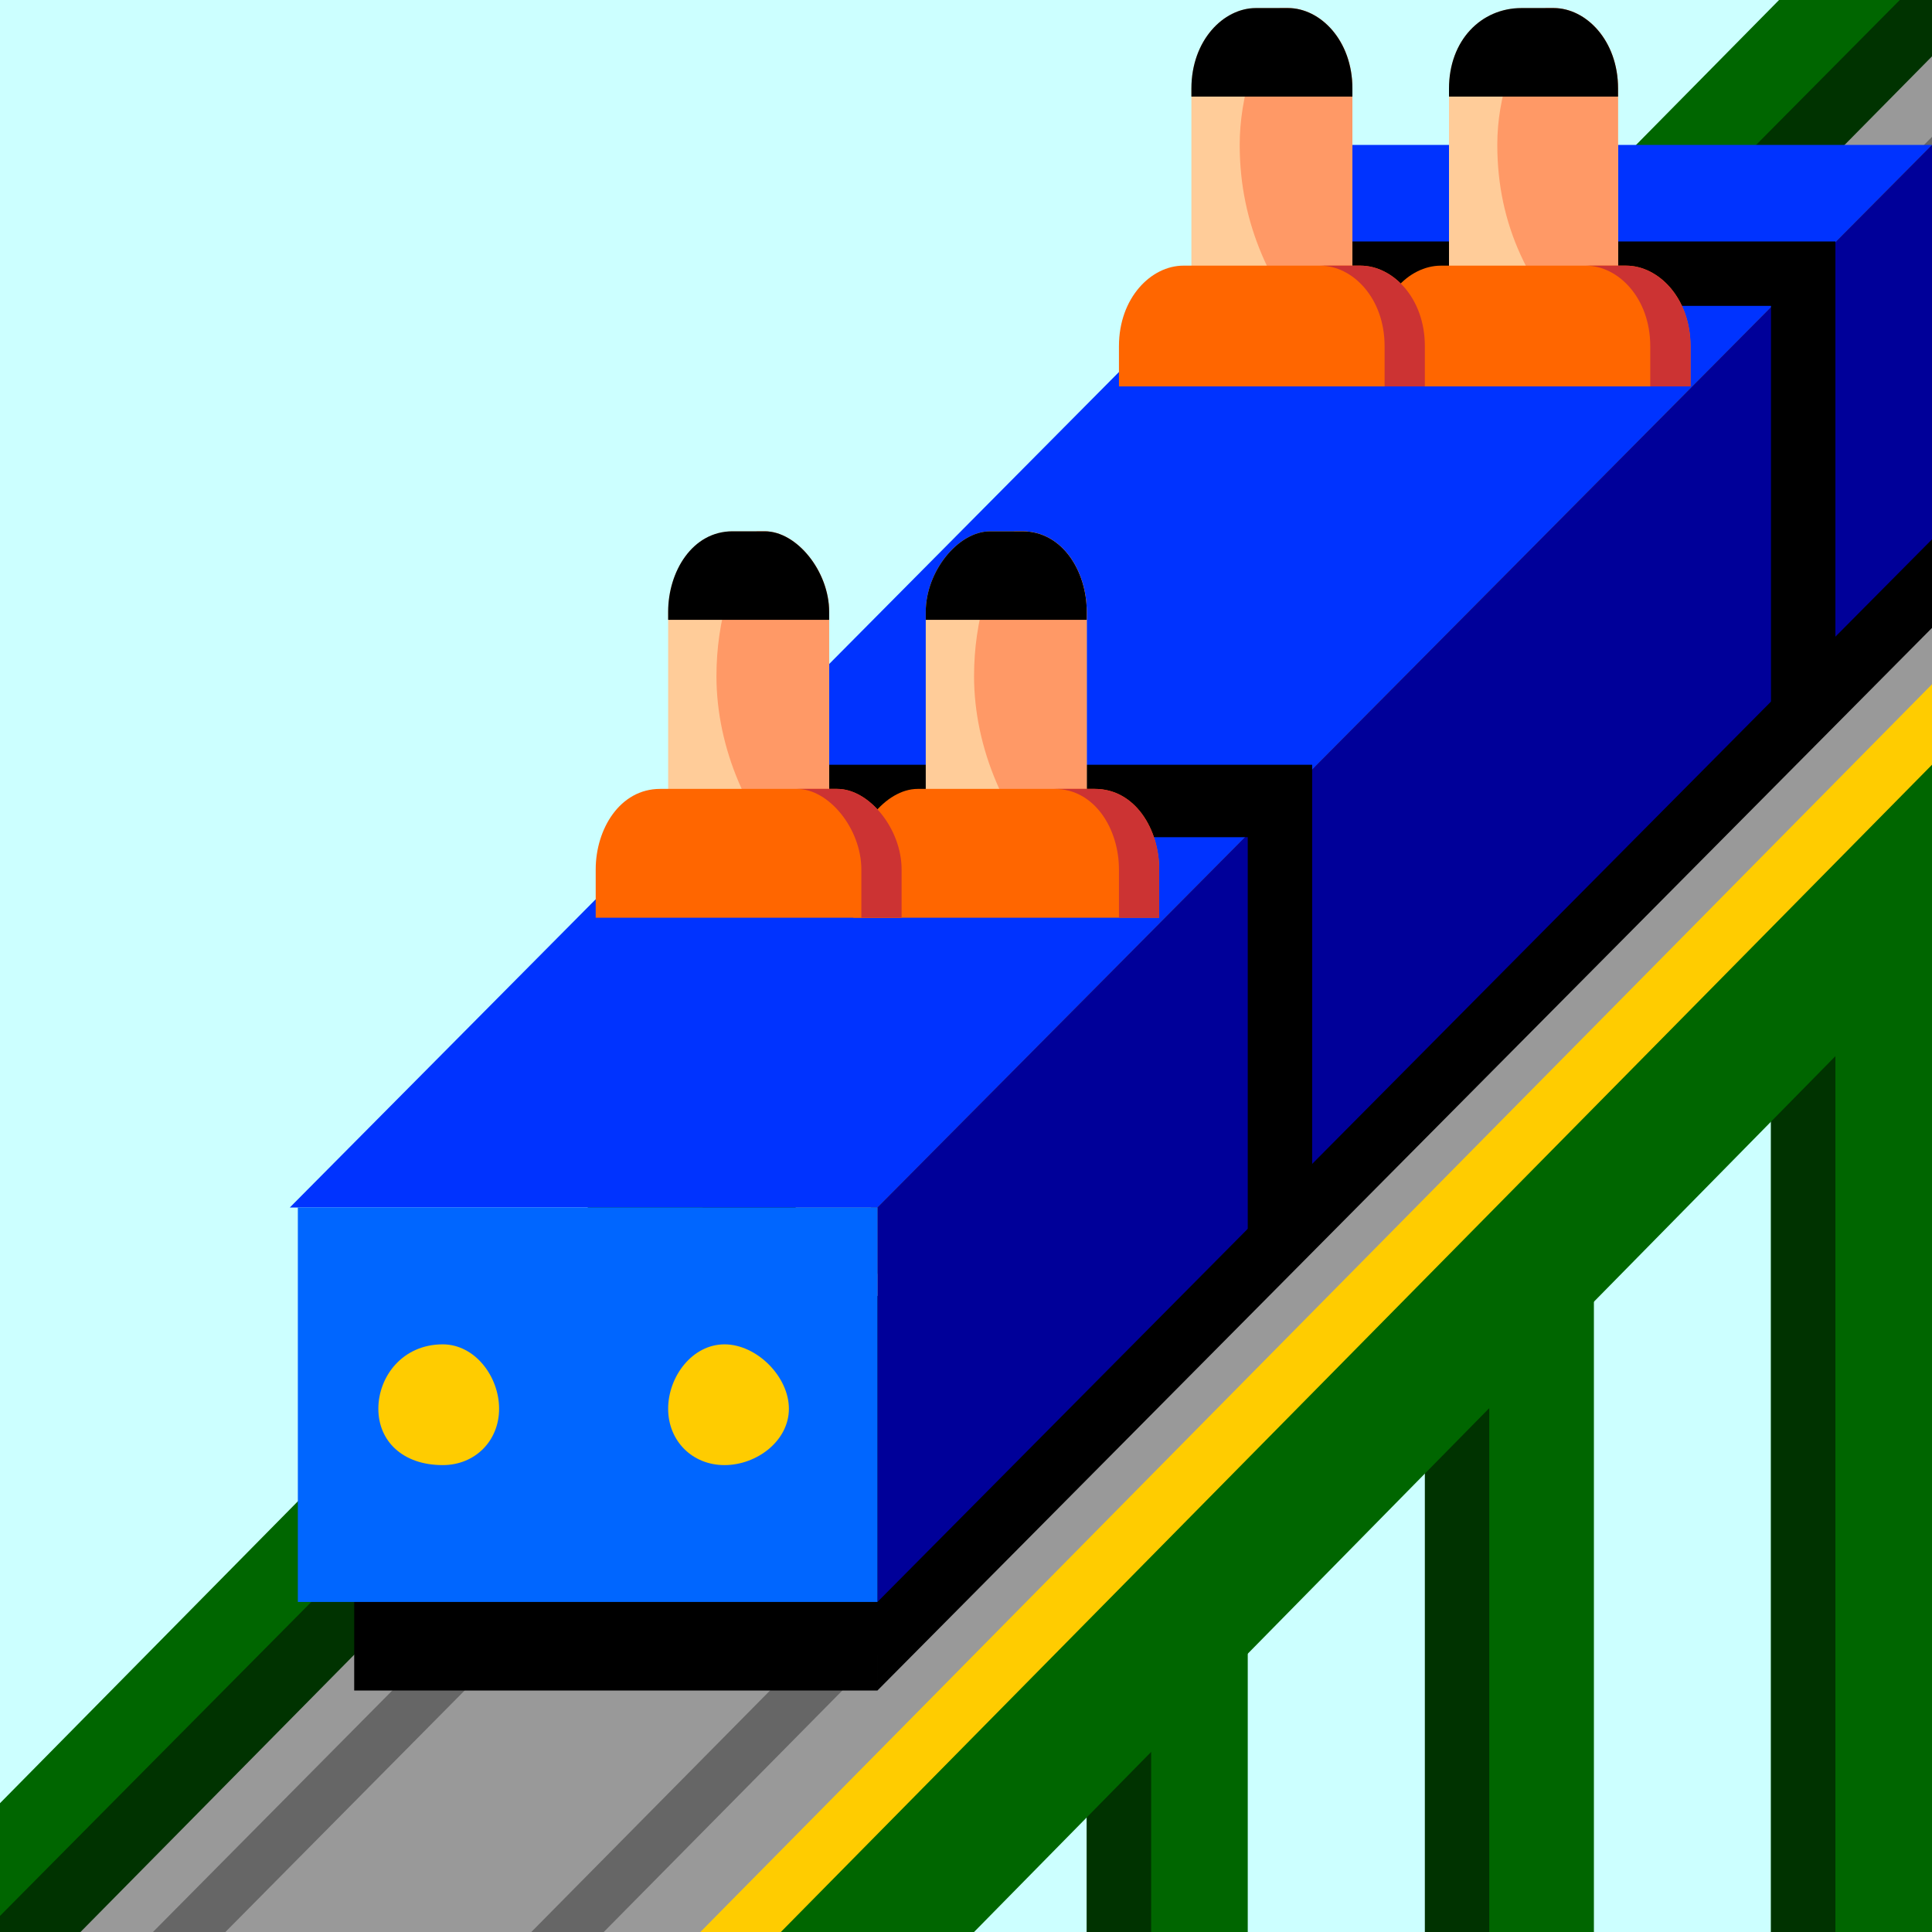 <svg xmlns="http://www.w3.org/2000/svg" height="24" width="24">
    <rect width="100%" height="100%" fill="#808080" stroke="none"/>
    <g transform="matrix(1,0,0,-1,-264,408)" id="KDDI_D_">        <path d="M288 384h-24v24h24z" fill="#cff"/>
        <path d="M286 398h2v-14h-2z" fill="#060"/>
        <path d="M286 398h.8v-14h-.8z" fill="#030"/>
        <path d="M281.8 398h2v-14h-2z" fill="#060"/>
        <path d="M281.7 398h.8v-14h-.8z" fill="#030"/>
        <path d="M277.5 398h2v-14h-2z" fill="#060"/>
        <path d="M277.5 398h.8v-14h-.8z" fill="#030"/>
        <path d="M288 408h-1.9L264 385.6V384H276.1l11.9 12.1z" fill="#060"/>
        <path d="M288 408h-.4L264 384.2v-.2h8l16 16.2z" fill="#030"/>
        <path d="M288 406.7L265.6 384h8.1l14.3 14.5z" fill="#fc0"/>
        <path d="M288 407.3L265 384h7.7l15.3 15.5z" fill="#999"/>
        <path d="M288 401.6L270.6 384h.9l16.5 16.7zM288 406.3L265.9 384h.9l21.2 21.4z" fill="#666"/>
        <path d="M274.9 391.9V387l13.1 13.2v4.9zM268.4 387h6.5v4.9h-6.5z"/>
        <path d="M267.6 393l13.1 13.2h7.3L274.9 393z" fill="#03f"/>
        <path d="M274.9 393v-4.9l13.1 13.2v4.9z" fill="#009"/>
        <path d="M267.7 388.1h7.2v4.9h-7.2z" fill="#06f"/>
        <path d="M270.2 390.5c0-.4-.3-.7-.7-.7-.5 0-.8.3-.8.7 0 .4.3.8.8.8.4 0 .7-.4.7-.8zM273.8 390.5c0-.4-.4-.7-.8-.7s-.7.3-.7.7c0 .4.3.8.7.8.4 0 .8-.4.8-.8z" fill="#fc0"/>
        <path d="M273.1 398.5l-.6-.9h7V392l.8 1.1v5.4zM279.7 405l-.6-.8h6.9v-5.6l.8 1v5.4z"/>
        <path d="M277.5 398c0-.6-.3-1-.8-1h-.4c-.4 0-.8.4-.8 1v2.4c0 .5.4 1 .8 1h.4c.5 0 .8-.5.8-1z" fill="#fc9"/>
        <path d="M276.7 401.4h-.1c-.3-.5-.5-1.1-.5-1.8 0-.9.4-1.8 1-2.4.3.2.4.4.4.8v2.4c0 .5-.3 1-.8 1z" fill="#f96"/>
        <path d="M276.7 401.4h-.4c-.4 0-.8-.5-.8-1v-.1h2v.1c0 .5-.3 1-.8 1z"/>
        <path d="M278.4 396.6v.6c0 .5-.3 1-.8 1h-2.2c-.4 0-.8-.5-.8-1v-.6z" fill="#f60"/>
        <path d="M277.9 397.2v-.6h.5v.6c0 .5-.3 1-.8 1h-.5c.5 0 .8-.5.8-1z" fill="#c33"/>
        <path d="M274.3 398c0-.6-.4-1-.8-1h-.4c-.5 0-.8.4-.8 1v2.4c0 .5.3 1 .8 1h.4c.4 0 .8-.5.8-1z" fill="#fc9"/>
        <path d="M273.5 401.4h-.1c-.3-.5-.5-1.1-.5-1.8 0-.9.4-1.8 1-2.4.2.2.4.4.4.8v2.4c0 .5-.4 1-.8 1z" fill="#f96"/>
        <path d="M273.5 401.4h-.4c-.5 0-.8-.5-.8-1v-.1h2v.1c0 .5-.4 1-.8 1z"/>
        <path d="M275.2 396.6v.6c0 .5-.4 1-.8 1h-2.2c-.5 0-.8-.5-.8-1v-.6z" fill="#f60"/>
        <path d="M274.7 397.2v-.6h.5v.6c0 .5-.4 1-.8 1h-.5c.4 0 .8-.5.8-1z" fill="#c33"/>
        <path d="M284.1 404.5c0-.5-.4-1-.8-1h-.4c-.5 0-.9.5-.9 1v2.4c0 .6.4 1 .9 1h.4c.4 0 .8-.4.8-1z" fill="#fc9"/>
        <path d="M283.3 407.9h-.1c-.4-.5-.6-1.1-.6-1.7 0-1 .4-1.8 1.1-2.5.2.2.4.5.4.8v2.4c0 .6-.4 1-.8 1z" fill="#f96"/>
        <path d="M283.3 407.9h-.4c-.5 0-.9-.4-.9-1v-.1h2.1v.1c0 .6-.4 1-.8 1z"/>
        <path d="M285 403.2v.5c0 .6-.4 1-.8 1h-2.3c-.4 0-.8-.4-.8-1v-.5z" fill="#f60"/>
        <path d="M284.5 403.7v-.5h.5v.5c0 .6-.4 1-.8 1h-.5c.4 0 .8-.4.8-1z" fill="#c33"/>
        <path d="M280.8 404.5c0-.5-.4-1-.8-1h-.4c-.4 0-.8.5-.8 1v2.4c0 .6.4 1 .8 1h.4c.4 0 .8-.4.8-1z" fill="#fc9"/>
        <path d="M280 407.9h-.1c-.3-.5-.5-1.1-.5-1.7 0-1 .4-1.8 1-2.5.3.2.4.5.4.8v2.4c0 .6-.4 1-.8 1z" fill="#f96"/>
        <path d="M280 407.9h-.4c-.4 0-.8-.4-.8-1v-.1h2v.1c0 .6-.4 1-.8 1z"/>
        <path d="M281.7 403.2v.5c0 .6-.4 1-.8 1h-2.2c-.4 0-.8-.4-.8-1v-.5z" fill="#f60"/>
        <path d="M281.2 403.7v-.5h.5v.5c0 .6-.4 1-.8 1h-.5c.4 0 .8-.4.8-1z" fill="#c33"/>
    </g>
</svg>
